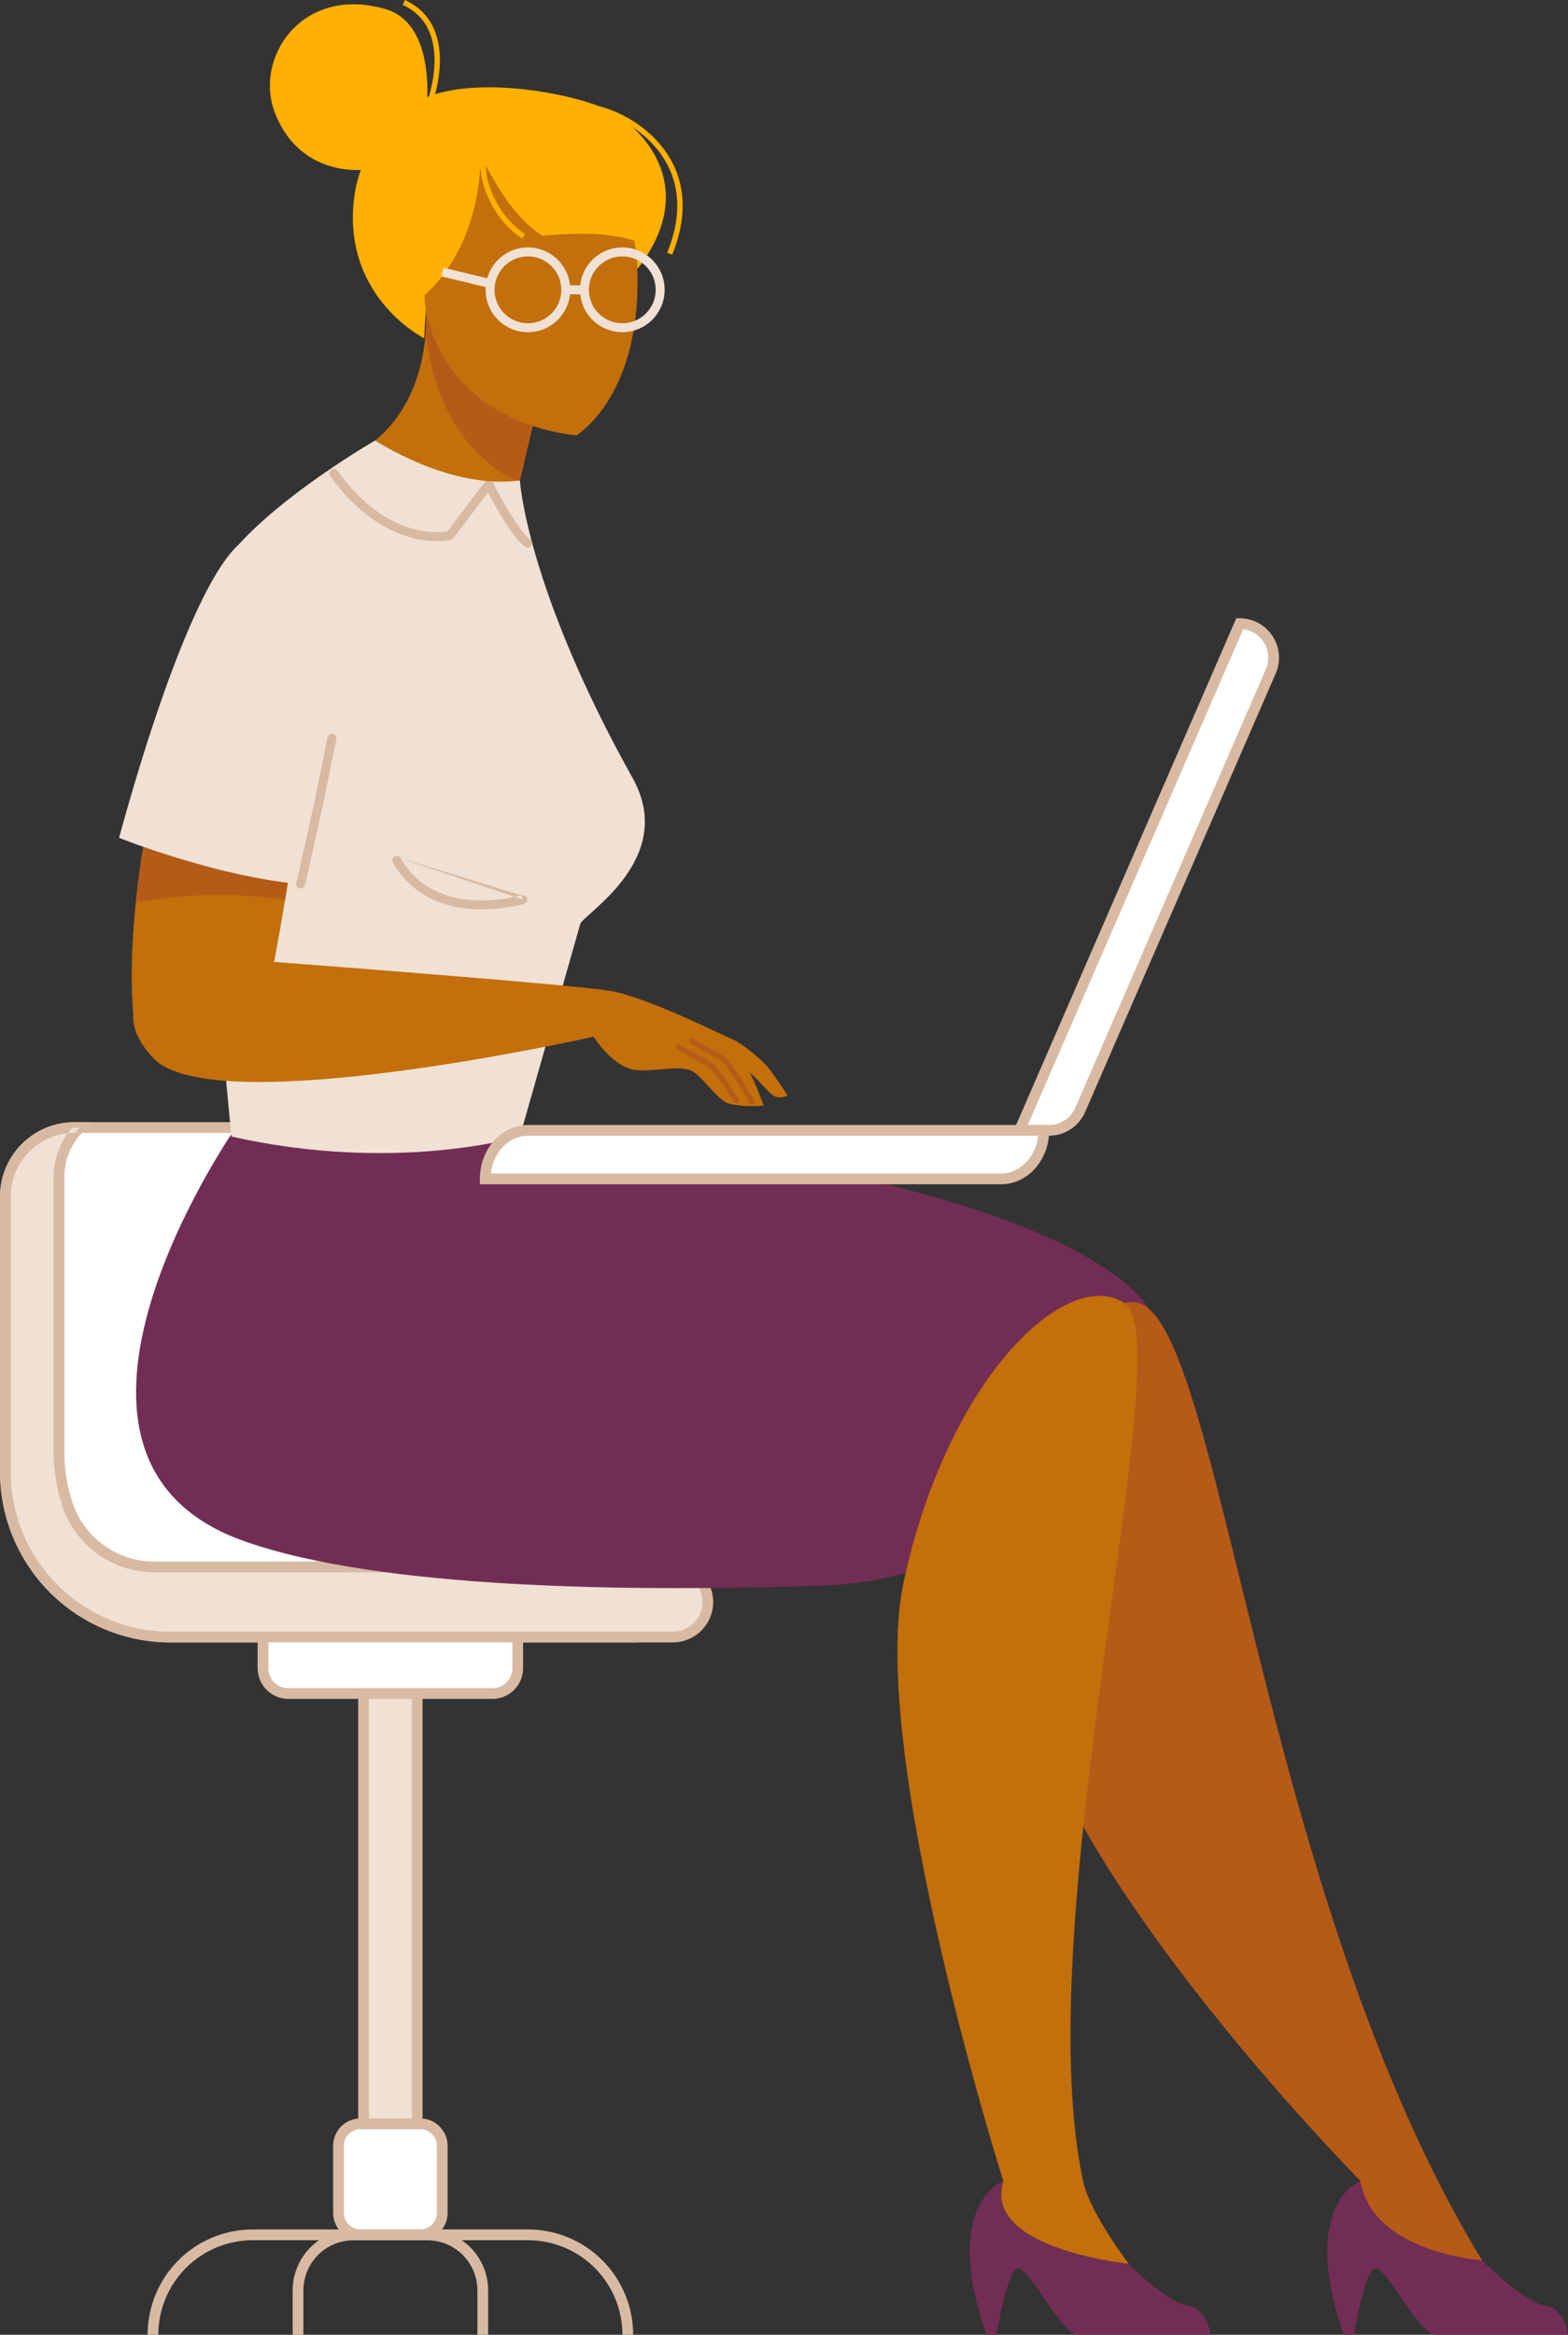 <svg width="213" height="317" viewBox="0 0 213 317" fill="none" xmlns="http://www.w3.org/2000/svg">
<rect x="0" y="0" width="213" height="317" fill="#333333" stroke="none"/>
<g clip-path="url(#clip0)">
<path d="M86.537 222.267H23.143C17.198 222.267 11.497 219.903 7.294 215.695C3.09 211.486 0.729 205.779 0.729 199.828V162.47C0.729 159.982 1.716 157.597 3.473 155.838C5.229 154.079 7.612 153.091 10.097 153.091H57.946C58.758 153.09 59.562 153.249 60.312 153.559C61.062 153.869 61.743 154.325 62.317 154.899C62.891 155.474 63.345 156.156 63.655 156.907C63.965 157.657 64.124 158.462 64.123 159.275V199.828C64.123 205.779 66.484 211.486 70.688 215.695C74.891 219.903 80.592 222.267 86.537 222.267Z" fill="white"/>
<path fill-rule="evenodd" clip-rule="evenodd" d="M60.033 154.233C59.372 153.959 58.663 153.819 57.947 153.82L10.097 153.82C7.806 153.82 5.608 154.732 3.988 156.354C2.368 157.976 1.457 160.176 1.457 162.47V199.828C1.457 205.585 3.742 211.107 7.809 215.179C11.876 219.25 17.391 221.538 23.143 221.538H78.454C75.373 220.388 72.542 218.583 70.173 216.21C65.832 211.865 63.394 205.972 63.394 199.828V159.273C63.395 158.557 63.255 157.847 62.982 157.185C62.709 156.523 62.307 155.922 61.801 155.415C61.295 154.908 60.694 154.507 60.033 154.233ZM86.537 221.538V222.997H23.143C17.005 222.997 11.118 220.556 6.778 216.21C2.438 211.865 0 205.972 0 199.828V162.47C0 159.789 1.064 157.218 2.957 155.322C4.851 153.426 7.419 152.361 10.097 152.361H57.946C58.853 152.36 59.751 152.538 60.59 152.885C61.428 153.232 62.19 153.741 62.832 154.383C63.474 155.026 63.982 155.788 64.329 156.628C64.675 157.468 64.853 158.367 64.852 159.276V199.828C64.852 205.585 67.136 211.107 71.203 215.179C75.27 219.25 80.786 221.538 86.537 221.538Z" fill="#D8BAA3"/>
<path d="M96.153 217.501C96.153 218.765 95.652 219.976 94.759 220.87C93.867 221.764 92.657 222.266 91.395 222.267H23.143C20.199 222.267 17.285 221.687 14.565 220.559C11.846 219.431 9.375 217.778 7.294 215.695C5.212 213.611 3.561 211.137 2.435 208.415C1.308 205.692 0.729 202.774 0.729 199.828V162.47C0.729 159.982 1.716 157.597 3.473 155.838C5.229 154.079 7.612 153.091 10.097 153.091H10.826C9.934 153.964 9.225 155.007 8.743 156.158C8.26 157.31 8.013 158.546 8.015 159.795V197.153C8.013 199.561 8.398 201.953 9.157 204.239C9.98 206.717 11.562 208.873 13.677 210.4C15.793 211.928 18.336 212.75 20.944 212.749H91.382C92.007 212.748 92.626 212.869 93.204 213.107C93.782 213.345 94.308 213.695 94.751 214.136C95.194 214.577 95.546 215.102 95.786 215.679C96.027 216.256 96.151 216.875 96.153 217.501Z" fill="#F0E1D4"/>
<path fill-rule="evenodd" clip-rule="evenodd" d="M9.198 153.867C7.237 154.073 5.395 154.945 3.988 156.354C2.368 157.976 1.457 160.176 1.457 162.47V199.828C1.457 202.679 2.018 205.502 3.108 208.136C4.198 210.77 5.795 213.163 7.809 215.179C9.822 217.195 12.213 218.794 14.844 219.885C17.475 220.976 20.295 221.538 23.143 221.538H91.394C92.463 221.537 93.488 221.111 94.244 220.355C94.999 219.598 95.424 218.572 95.424 217.503C95.423 216.973 95.317 216.449 95.114 215.96C94.91 215.471 94.612 215.027 94.237 214.653C93.862 214.28 93.417 213.984 92.927 213.782C92.438 213.581 91.914 213.478 91.384 213.479L91.382 213.479H20.945C20.945 213.479 20.945 213.479 20.945 213.479C18.183 213.48 15.491 212.609 13.251 210.992C11.011 209.375 9.337 207.092 8.465 204.469C7.682 202.109 7.284 199.639 7.287 197.152C7.287 197.152 7.287 197.152 7.287 197.152L7.287 159.796V159.795H8.015L7.287 159.796C7.287 159.796 7.287 159.796 7.287 159.796C7.284 158.45 7.551 157.117 8.071 155.876C8.369 155.164 8.748 154.49 9.198 153.867ZM9.198 153.867C9.495 153.836 9.795 153.82 10.097 153.82H10.826V153.091L10.316 152.569C10.242 152.642 10.169 152.716 10.097 152.791C9.772 153.129 9.472 153.489 9.198 153.867ZM96.153 217.501H96.882C96.882 218.958 96.304 220.355 95.275 221.386C94.246 222.416 92.85 222.996 91.395 222.997H23.143C20.103 222.997 17.094 222.397 14.286 221.233C11.479 220.069 8.927 218.362 6.778 216.21C4.629 214.059 2.925 211.505 1.762 208.694C0.599 205.883 0 202.87 0 199.828V162.47C0 159.789 1.064 157.218 2.957 155.322C4.851 153.426 7.419 152.361 10.097 152.361H12.614L11.335 153.613C10.513 154.417 9.86 155.379 9.415 156.44C8.97 157.502 8.742 158.642 8.744 159.793L8.744 159.795L8.744 197.153C8.742 199.483 9.115 201.798 9.848 204.008C10.623 206.341 12.112 208.371 14.104 209.809C16.095 211.247 18.489 212.02 20.944 212.02L91.381 212.02C91.381 212.02 91.382 212.02 91.382 212.02C92.102 212.018 92.816 212.159 93.481 212.433C94.148 212.707 94.754 213.11 95.265 213.619C95.775 214.128 96.181 214.732 96.459 215.398C96.736 216.064 96.88 216.778 96.882 217.499L96.153 217.501Z" fill="#D8BAA3"/>
<path d="M35.729 222.255H70.331V226.493C70.331 227.407 69.969 228.282 69.324 228.928C68.679 229.574 67.804 229.937 66.892 229.937H39.166C38.254 229.937 37.379 229.574 36.734 228.928C36.089 228.282 35.727 227.407 35.727 226.493V222.255H35.729Z" fill="white"/>
<path fill-rule="evenodd" clip-rule="evenodd" d="M34.998 221.525H71.06V226.493C71.06 227.6 70.621 228.661 69.839 229.444C69.058 230.226 67.997 230.666 66.892 230.666H39.166C38.061 230.666 37 230.226 36.219 229.444C35.437 228.661 34.998 227.6 34.998 226.493V221.525ZM36.455 222.984V226.493C36.455 227.213 36.741 227.903 37.249 228.412C37.758 228.921 38.447 229.207 39.166 229.207H66.892C67.611 229.207 68.3 228.921 68.809 228.412C69.317 227.903 69.603 227.213 69.603 226.493V222.984H36.455Z" fill="#D8BAA3"/>
<path d="M56.673 229.946H49.387V288.36H56.673V229.946Z" fill="#F0E1D4"/>
<path fill-rule="evenodd" clip-rule="evenodd" d="M48.658 229.217H57.402V289.089H48.658V229.217ZM50.115 230.676V287.63H55.945V230.676H50.115Z" fill="#D8BAA3"/>
<path d="M57.101 288.36H48.959C47.317 288.36 45.986 289.692 45.986 291.336V300.453C45.986 302.096 47.317 303.429 48.959 303.429H57.101C58.743 303.429 60.074 302.096 60.074 300.453V291.336C60.074 289.692 58.743 288.36 57.101 288.36Z" fill="white"/>
<path fill-rule="evenodd" clip-rule="evenodd" d="M48.959 289.089C47.72 289.089 46.715 290.095 46.715 291.336V300.453C46.715 301.693 47.72 302.699 48.959 302.699H57.101C58.34 302.699 59.345 301.693 59.345 300.453V291.336C59.345 290.095 58.34 289.089 57.101 289.089H48.959ZM45.258 291.336C45.258 289.29 46.915 287.63 48.959 287.63H57.101C59.145 287.63 60.803 289.29 60.803 291.336V300.453C60.803 302.499 59.145 304.158 57.101 304.158H48.959C46.915 304.158 45.258 302.499 45.258 300.453V291.336Z" fill="#D8BAA3"/>
<path fill-rule="evenodd" clip-rule="evenodd" d="M34.335 304.158C30.933 304.158 27.67 305.511 25.265 307.919C22.859 310.328 21.508 313.594 21.508 317H20.051C20.051 313.207 21.555 309.57 24.234 306.888C26.913 304.206 30.547 302.699 34.335 302.699H71.725C75.514 302.699 79.147 304.206 81.826 306.888C84.505 309.57 86.01 313.207 86.01 317H84.552C84.552 313.594 83.201 310.328 80.796 307.919C78.39 305.511 75.127 304.158 71.725 304.158H34.335Z" fill="#D8BAA3"/>
<path fill-rule="evenodd" clip-rule="evenodd" d="M48.014 304.168C46.211 304.168 44.481 304.885 43.206 306.162C41.93 307.439 41.214 309.171 41.214 310.977V317H39.756V310.977C39.756 308.784 40.626 306.681 42.175 305.131C43.724 303.58 45.824 302.709 48.014 302.709H58.051C60.241 302.709 62.342 303.58 63.89 305.131C65.439 306.681 66.309 308.784 66.309 310.977V317H64.852V310.977C64.852 309.171 64.135 307.439 62.86 306.162C61.584 304.885 59.854 304.168 58.051 304.168H48.014Z" fill="#D8BAA3"/>
<path d="M31.986 153.149C31.986 153.149 0.923 197.71 33.033 209.197C51.447 215.787 85.871 216.154 111.887 215.276C121.754 214.937 131.27 211.527 139.111 205.52C146.951 199.514 152.727 191.211 155.634 181.765L156.584 178.687C156.584 178.687 151.306 160.512 70.135 153.088C70.135 153.088 52.986 156.558 31.986 153.149Z" fill="#722D54"/>
<path d="M213 317H194.995C192.753 317 188.437 307.91 186.88 307.988C185.323 308.066 183.946 317 183.946 317H182.561C176.372 299.249 184.813 296.114 184.813 296.114L184.861 296.146C186.476 304.657 198.444 306.359 200.892 306.621L201.329 306.906C201.329 306.906 207.047 312.63 209.83 313.017C212.614 313.403 213 317 213 317Z" fill="#722D54"/>
<path d="M154.736 176.931C165.928 180.362 171.427 257.993 201.332 306.906C201.332 306.906 186.379 305.86 184.815 296.114C184.815 296.114 139.424 250.336 138.212 223.006C137 195.677 147.852 174.82 154.736 176.931Z" fill="#B65A18"/>
<path d="M164.437 317H146.436C144.194 317 139.878 307.91 138.323 307.988C136.769 308.066 135.387 317 135.387 317H134.002C127.814 299.249 136.254 296.114 136.254 296.114L136.29 296.139L136.305 296.185C133.519 304.997 151.831 307.215 153.256 307.37C154.692 308.752 158.979 312.696 161.272 313.014C164.055 313.403 164.437 317 164.437 317Z" fill="#722D54"/>
<path d="M136.305 296.178C136.305 296.178 117.802 237.725 122.747 214.812C128.771 186.918 144.988 171.824 152.754 176.931C160.519 182.037 139.433 260.619 147.143 296.178C148.092 300.555 153.344 307.363 153.344 307.363C153.344 307.363 133.407 305.352 136.305 296.178Z" fill="#C36F0B"/>
<path d="M70.62 65.227C70.62 65.227 71.487 79.764 85.944 105.654C92.082 116.647 79.182 124.135 78.82 125.457C78.458 126.78 70.62 154.304 70.62 154.304C70.62 154.304 53.861 159.374 31.437 154.304C31.437 154.304 24.806 88.542 29.025 78.867C32.763 70.297 50.971 59.795 50.971 59.795C50.971 59.795 59.53 65.346 70.62 65.227Z" fill="#F0E1D4"/>
<path fill-rule="evenodd" clip-rule="evenodd" d="M44.977 63.753C45.249 63.557 45.629 63.62 45.824 63.893C49.497 69.025 53.322 71.055 56.184 71.822C57.621 72.207 58.829 72.278 59.671 72.254C60.092 72.242 60.42 72.206 60.64 72.174C60.682 72.168 60.72 72.162 60.754 72.156L65.908 65.365C66.035 65.198 66.24 65.108 66.449 65.128C66.658 65.148 66.842 65.274 66.936 65.463L66.936 65.463L66.936 65.464L66.938 65.467L66.944 65.48C66.95 65.492 66.959 65.51 66.971 65.534C66.995 65.582 67.031 65.652 67.076 65.742C67.168 65.922 67.302 66.182 67.47 66.499C67.805 67.133 68.272 67.992 68.802 68.894C69.333 69.799 69.922 70.738 70.501 71.536C71.091 72.35 71.631 72.96 72.058 73.26C72.332 73.453 72.398 73.832 72.205 74.107C72.013 74.382 71.634 74.448 71.359 74.255C70.757 73.831 70.118 73.077 69.518 72.25C68.907 71.408 68.296 70.432 67.755 69.511C67.213 68.588 66.737 67.712 66.396 67.067C66.36 66.999 66.325 66.932 66.292 66.869L61.58 73.077C61.496 73.188 61.376 73.267 61.241 73.3L61.097 72.709C61.241 73.3 61.24 73.3 61.24 73.3L61.239 73.3L61.236 73.301L61.228 73.303C61.222 73.304 61.214 73.306 61.203 73.308C61.183 73.313 61.155 73.319 61.119 73.326C61.047 73.34 60.944 73.359 60.814 73.377C60.552 73.415 60.177 73.455 59.706 73.469C58.763 73.496 57.436 73.416 55.87 72.997C52.725 72.154 48.667 69.953 44.837 64.601C44.642 64.328 44.704 63.949 44.977 63.753Z" fill="#D8BAA3"/>
<path fill-rule="evenodd" clip-rule="evenodd" d="M53.582 116.261C53.873 116.094 54.244 116.196 54.41 116.487C56.831 120.731 60.876 122.016 64.406 122.224C66.17 122.328 67.785 122.161 68.96 121.966C69.547 121.868 70.022 121.765 70.348 121.686C70.511 121.647 70.636 121.613 70.72 121.591C70.762 121.579 70.793 121.57 70.814 121.564C70.82 121.563 70.825 121.561 70.829 121.56C70.832 121.559 70.834 121.558 70.836 121.558L70.841 121.556C70.841 121.556 70.841 121.556 70.841 121.556C70.841 121.556 70.841 121.556 71.016 122.138L71.192 122.72C71.513 122.623 71.694 122.284 71.597 121.963C71.501 121.641 71.162 121.459 70.841 121.556M71.016 122.138C71.192 122.72 71.191 122.72 71.191 122.721L71.188 122.722L71.179 122.724C71.172 122.726 71.162 122.729 71.15 122.733C71.124 122.74 71.087 122.75 71.04 122.763C70.945 122.789 70.808 122.825 70.632 122.868C70.282 122.953 69.778 123.062 69.159 123.165C67.922 123.37 66.214 123.549 64.335 123.438C60.579 123.216 56.057 121.826 53.355 117.09C53.189 116.799 53.29 116.427 53.582 116.261" fill="#D8BAA3"/>
<path d="M106.966 148.712C106.628 148.932 106.225 149.032 105.823 148.995C105.42 148.959 105.042 148.788 104.749 148.51C104.042 147.899 102.84 146.438 101.871 145.638C102.571 147.091 103.191 148.581 103.729 150.103C102.178 150.27 100.611 150.188 99.087 149.859C97.805 149.602 96.172 147.172 94.533 145.772C92.893 144.371 89.826 145.48 86.598 145.312C83.37 145.144 80.639 140.758 80.639 140.758C80.639 140.758 28.962 152.366 20.835 143.676C18.834 141.538 17.959 139.508 18.105 137.713C17.524 131.235 18.171 122.914 19.456 114.97C23.674 116.453 31.389 118.88 39.1 119.855C38.44 124.035 37.757 127.841 37.237 130.605C45.178 131.206 78.298 133.742 82.869 134.53C87.771 135.367 97.571 140.266 99.245 141.001C100.663 141.504 103.245 143.736 104.04 144.578C104.834 145.419 106.966 148.712 106.966 148.712Z" fill="#C36F0B"/>
<path d="M39.105 119.853C38.981 120.645 38.862 121.423 38.729 122.182C29.985 120.835 22.159 121.849 18.455 122.525C18.715 120.015 19.057 117.472 19.463 114.967C23.672 116.451 31.384 118.877 39.105 119.853Z" fill="#B65A18"/>
<path d="M32.304 74.049C27.447 78.565 21.357 94.799 16.174 113.749C16.174 113.749 28.666 118.819 40.602 120.025C40.602 120.025 46.147 95.161 46.025 82.366C45.904 69.57 38.724 68.102 32.304 74.049Z" fill="#F0E1D4"/>
<path fill-rule="evenodd" clip-rule="evenodd" d="M45.209 99.63C45.538 99.694 45.753 100.014 45.688 100.343C44.621 105.795 43.553 110.75 42.753 114.342C42.353 116.138 42.019 117.594 41.785 118.6C41.669 119.104 41.577 119.495 41.514 119.761C41.483 119.893 41.459 119.995 41.443 120.063L41.418 120.166C41.418 120.167 41.418 120.167 40.827 120.025C40.237 119.883 40.237 119.883 40.237 119.883L40.261 119.781C40.277 119.714 40.301 119.613 40.332 119.481C40.395 119.217 40.486 118.827 40.602 118.325C40.835 117.322 41.168 115.87 41.568 114.077C42.367 110.493 43.432 105.548 44.497 100.109C44.561 99.78 44.88 99.565 45.209 99.63ZM40.686 120.616C40.36 120.538 40.159 120.21 40.237 119.883L40.827 120.025L41.418 120.166C41.34 120.493 41.012 120.694 40.686 120.616Z" fill="#D8BAA3"/>
<path fill-rule="evenodd" clip-rule="evenodd" d="M93.681 141.208C93.78 141.033 94.002 140.971 94.177 141.069L93.998 141.387L93.82 141.705C93.644 141.606 93.582 141.384 93.681 141.208ZM98.305 143.393C97.411 142.891 96.38 142.311 95.571 141.855C95.167 141.627 94.818 141.431 94.571 141.291L94.177 141.069C94.177 141.069 94.177 141.069 93.998 141.387C93.82 141.705 93.82 141.705 93.82 141.705L94.213 141.927C94.461 142.067 94.809 142.263 95.214 142.491C96.023 142.947 97.055 143.528 97.949 144.03L97.951 144.031L97.952 144.032C98.023 144.071 98.148 144.176 98.324 144.371C98.493 144.557 98.686 144.801 98.894 145.084C99.312 145.652 99.778 146.361 100.215 147.058C100.651 147.754 101.057 148.433 101.353 148.939C101.501 149.191 101.622 149.4 101.705 149.546C101.747 149.619 101.78 149.676 101.802 149.715L101.827 149.759L101.835 149.773C101.835 149.773 101.835 149.774 102.152 149.594L101.835 149.773C101.934 149.949 102.156 150.011 102.331 149.912C102.507 149.813 102.568 149.59 102.469 149.415L102.152 149.594C102.469 149.415 102.469 149.415 102.469 149.415L102.461 149.399L102.435 149.354C102.412 149.314 102.379 149.257 102.337 149.183C102.253 149.035 102.131 148.824 101.981 148.569C101.683 148.06 101.274 147.374 100.832 146.67C100.391 145.967 99.914 145.24 99.481 144.652C99.265 144.358 99.056 144.093 98.864 143.881C98.681 143.678 98.489 143.495 98.305 143.393Z" fill="#B65A18"/>
<path fill-rule="evenodd" clip-rule="evenodd" d="M91.93 142.032C92.028 141.857 92.251 141.795 92.426 141.894L92.247 142.211L92.068 142.529C91.893 142.43 91.831 142.208 91.93 142.032ZM96.198 144.854C95.304 144.352 94.272 143.771 93.463 143.315C93.058 143.087 92.71 142.891 92.462 142.751L92.068 142.529C92.068 142.529 92.068 142.529 92.247 142.211C92.426 141.894 92.426 141.894 92.426 141.894L92.82 142.116C93.067 142.255 93.416 142.452 93.82 142.679C94.629 143.135 95.661 143.716 96.555 144.218L96.555 144.218C96.728 144.316 96.91 144.477 97.087 144.658C97.268 144.844 97.463 145.072 97.663 145.323C98.063 145.824 98.497 146.434 98.895 147.02C99.293 147.607 99.659 148.175 99.926 148.597C100.059 148.808 100.167 148.982 100.243 149.104C100.28 149.164 100.309 149.212 100.329 149.245L100.352 149.282L100.36 149.295C100.36 149.295 100.36 149.295 100.076 149.468L100.36 149.295C100.465 149.467 100.41 149.692 100.238 149.796C100.066 149.901 99.842 149.846 99.737 149.674L99.73 149.662L99.708 149.626C99.689 149.594 99.66 149.547 99.623 149.487C99.549 149.367 99.442 149.195 99.31 148.987C99.046 148.57 98.685 148.008 98.292 147.43C97.899 146.85 97.477 146.258 97.094 145.778C96.902 145.538 96.723 145.33 96.565 145.168C96.401 145 96.278 144.899 96.198 144.854Z" fill="#B65A18"/>
<path d="M57.842 41.932C57.842 41.932 58.928 53.278 50.971 59.795C50.971 59.795 61.097 66.555 70.62 65.228L73.996 50.864L57.842 41.932Z" fill="#C36F0B"/>
<path d="M73.999 50.864L70.623 65.228L70.205 65.279C59.251 60.085 57.995 47.065 57.859 44.656C57.913 43.748 57.908 42.839 57.842 41.932L73.999 50.864Z" fill="#B65A18"/>
<path d="M57.842 41.932C57.842 41.932 59.477 56.777 78.286 59.131C78.286 59.131 87.598 53.606 86.517 35.468C85.643 20.774 68.881 17.299 62.551 25.447C56.222 33.596 57.842 41.932 57.842 41.932Z" fill="#C36F0B"/>
<path fill-rule="evenodd" clip-rule="evenodd" d="M89.445 20.479C86.994 17.334 83.341 15.6 81.087 15.112L81.241 14.399C83.633 14.917 87.447 16.73 90.019 20.031C92.613 23.358 93.919 28.169 91.307 34.59L90.632 34.314C93.148 28.131 91.874 23.597 89.445 20.479Z" fill="#FFB000"/>
<path fill-rule="evenodd" clip-rule="evenodd" d="M58.527 14.6C58.527 14.601 58.527 14.601 58.189 14.464C57.851 14.327 57.851 14.327 57.851 14.327L57.852 14.326L57.854 14.321C57.855 14.317 57.858 14.31 57.862 14.3C57.869 14.282 57.88 14.253 57.895 14.215C57.923 14.139 57.964 14.027 58.014 13.882C58.115 13.591 58.25 13.17 58.389 12.654C58.668 11.62 58.96 10.211 59.018 8.7C59.135 5.672 58.321 2.328 54.7 0.662L55.004 -0C59.015 1.845 59.869 5.568 59.746 8.728C59.685 10.311 59.38 11.777 59.093 12.844C58.949 13.379 58.808 13.816 58.703 14.12C58.651 14.272 58.607 14.391 58.577 14.472C58.561 14.513 58.549 14.544 58.541 14.566C58.538 14.573 58.535 14.58 58.533 14.585C58.532 14.587 58.532 14.589 58.531 14.591L58.528 14.598L58.527 14.6L58.527 14.6Z" fill="#FFB000"/>
<path fill-rule="evenodd" clip-rule="evenodd" d="M67.006 26.58C67.88 28.502 69.324 30.486 71.339 31.776L70.946 32.391C68.784 31.006 67.258 28.897 66.343 26.882C65.884 25.873 65.574 24.88 65.414 24.001C65.256 23.13 65.238 22.341 65.393 21.755L66.098 21.942C65.982 22.38 65.981 23.048 66.131 23.87C66.279 24.684 66.57 25.62 67.006 26.58Z" fill="#FFB000"/>
<path d="M57.628 45.941C57.628 45.941 46.028 40.137 48.209 26.138C48.379 25.091 48.653 24.064 49.027 23.072C47.296 23.169 40.412 23.047 37.381 15.419C34.388 7.898 41.01 -2.077 52.372 1.233C57.839 2.826 58.155 10.186 58.048 13.187C58.628 12.946 59.224 12.745 59.831 12.586C67.424 10.621 78.823 13.022 82.748 15.018C86.989 17.175 94.892 24.873 87.251 35.634C87.038 35.935 86.809 36.225 86.566 36.502C86.566 36.161 86.537 35.819 86.517 35.468C86.463 34.523 86.335 33.583 86.134 32.657C81.609 31.286 76.559 31.792 73.69 32.006C69.986 29.735 67.412 25.112 66.039 22.551C65.753 22.7 65.474 22.863 65.204 23.038C65.204 23.038 65.022 33.44 57.674 40.098C57.689 40.713 57.746 41.325 57.847 41.932L57.628 45.941Z" fill="#FFB000"/>
<path fill-rule="evenodd" clip-rule="evenodd" d="M84.535 34.81C82.031 34.81 80.001 36.842 80.001 39.349C80.001 41.857 82.031 43.889 84.535 43.889C87.04 43.889 89.07 41.857 89.07 39.349C89.07 36.842 87.04 34.81 84.535 34.81ZM78.786 39.349C78.786 36.171 81.36 33.594 84.535 33.594C87.711 33.594 90.285 36.171 90.285 39.349C90.285 42.528 87.711 45.105 84.535 45.105C81.36 45.105 78.786 42.528 78.786 39.349Z" fill="#F0E1D4"/>
<path fill-rule="evenodd" clip-rule="evenodd" d="M71.713 34.81C69.209 34.81 67.178 36.842 67.178 39.349C67.178 41.857 69.209 43.889 71.713 43.889C74.218 43.889 76.248 41.857 76.248 39.349C76.248 36.842 74.218 34.81 71.713 34.81ZM65.964 39.349C65.964 36.171 68.538 33.594 71.713 33.594C74.888 33.594 77.463 36.171 77.463 39.349C77.463 42.528 74.888 45.105 71.713 45.105C68.538 45.105 65.964 42.528 65.964 39.349Z" fill="#F0E1D4"/>
<path fill-rule="evenodd" clip-rule="evenodd" d="M76.853 38.742H79.396V39.958H76.853V38.742Z" fill="#F0E1D4"/>
<path fill-rule="evenodd" clip-rule="evenodd" d="M60.245 36.351L66.713 37.907L66.429 39.09L59.961 37.533L60.245 36.351Z" fill="#F0E1D4"/>
<path d="M138.508 153.468H142.513C143.41 153.468 144.286 153.206 145.036 152.714C145.785 152.222 146.375 151.521 146.732 150.699L172.637 91.123C172.938 90.421 173.061 89.656 172.995 88.895C172.929 88.134 172.675 87.402 172.257 86.763C171.839 86.125 171.269 85.6 170.598 85.236C169.928 84.871 169.178 84.679 168.415 84.676L138.508 153.468Z" fill="white"/>
<path fill-rule="evenodd" clip-rule="evenodd" d="M167.938 83.945L168.418 83.947C169.301 83.95 170.17 84.172 170.946 84.594C171.722 85.016 172.382 85.624 172.866 86.363C173.35 87.103 173.644 87.951 173.721 88.832C173.798 89.713 173.655 90.599 173.306 91.411L173.305 91.414L147.401 150.989C146.987 151.943 146.304 152.754 145.435 153.324C144.567 153.894 143.552 154.198 142.513 154.198H137.396L167.938 83.945ZM168.88 85.436L139.62 152.739H142.513C143.268 152.739 144.006 152.518 144.636 152.104C145.267 151.69 145.763 151.1 146.064 150.408L146.064 150.407L171.967 90.834C171.967 90.834 171.968 90.833 171.968 90.833C172.221 90.242 172.325 89.598 172.269 88.958C172.213 88.318 172 87.701 171.647 87.163C171.295 86.625 170.815 86.183 170.251 85.877C169.824 85.645 169.359 85.496 168.88 85.436Z" fill="#D8BAA3"/>
<path d="M65.92 160.063H135.967C139.183 160.063 141.797 157.111 141.797 153.468H71.742C68.527 153.468 65.913 156.42 65.913 160.063H65.92Z" fill="white"/>
<path fill-rule="evenodd" clip-rule="evenodd" d="M65.184 160.063C65.184 156.103 68.043 152.739 71.742 152.739H142.525V153.468C142.525 157.428 139.667 160.792 135.967 160.792H65.184V160.063ZM66.68 159.333H135.967C138.496 159.333 140.713 157.158 141.029 154.198H71.742C69.213 154.198 66.997 156.373 66.68 159.333Z" fill="#D8BAA3"/>
</g>
<defs>
<clipPath id="clip0">
<rect width="213" height="317" fill="white"/>
</clipPath>
</defs>
</svg>
